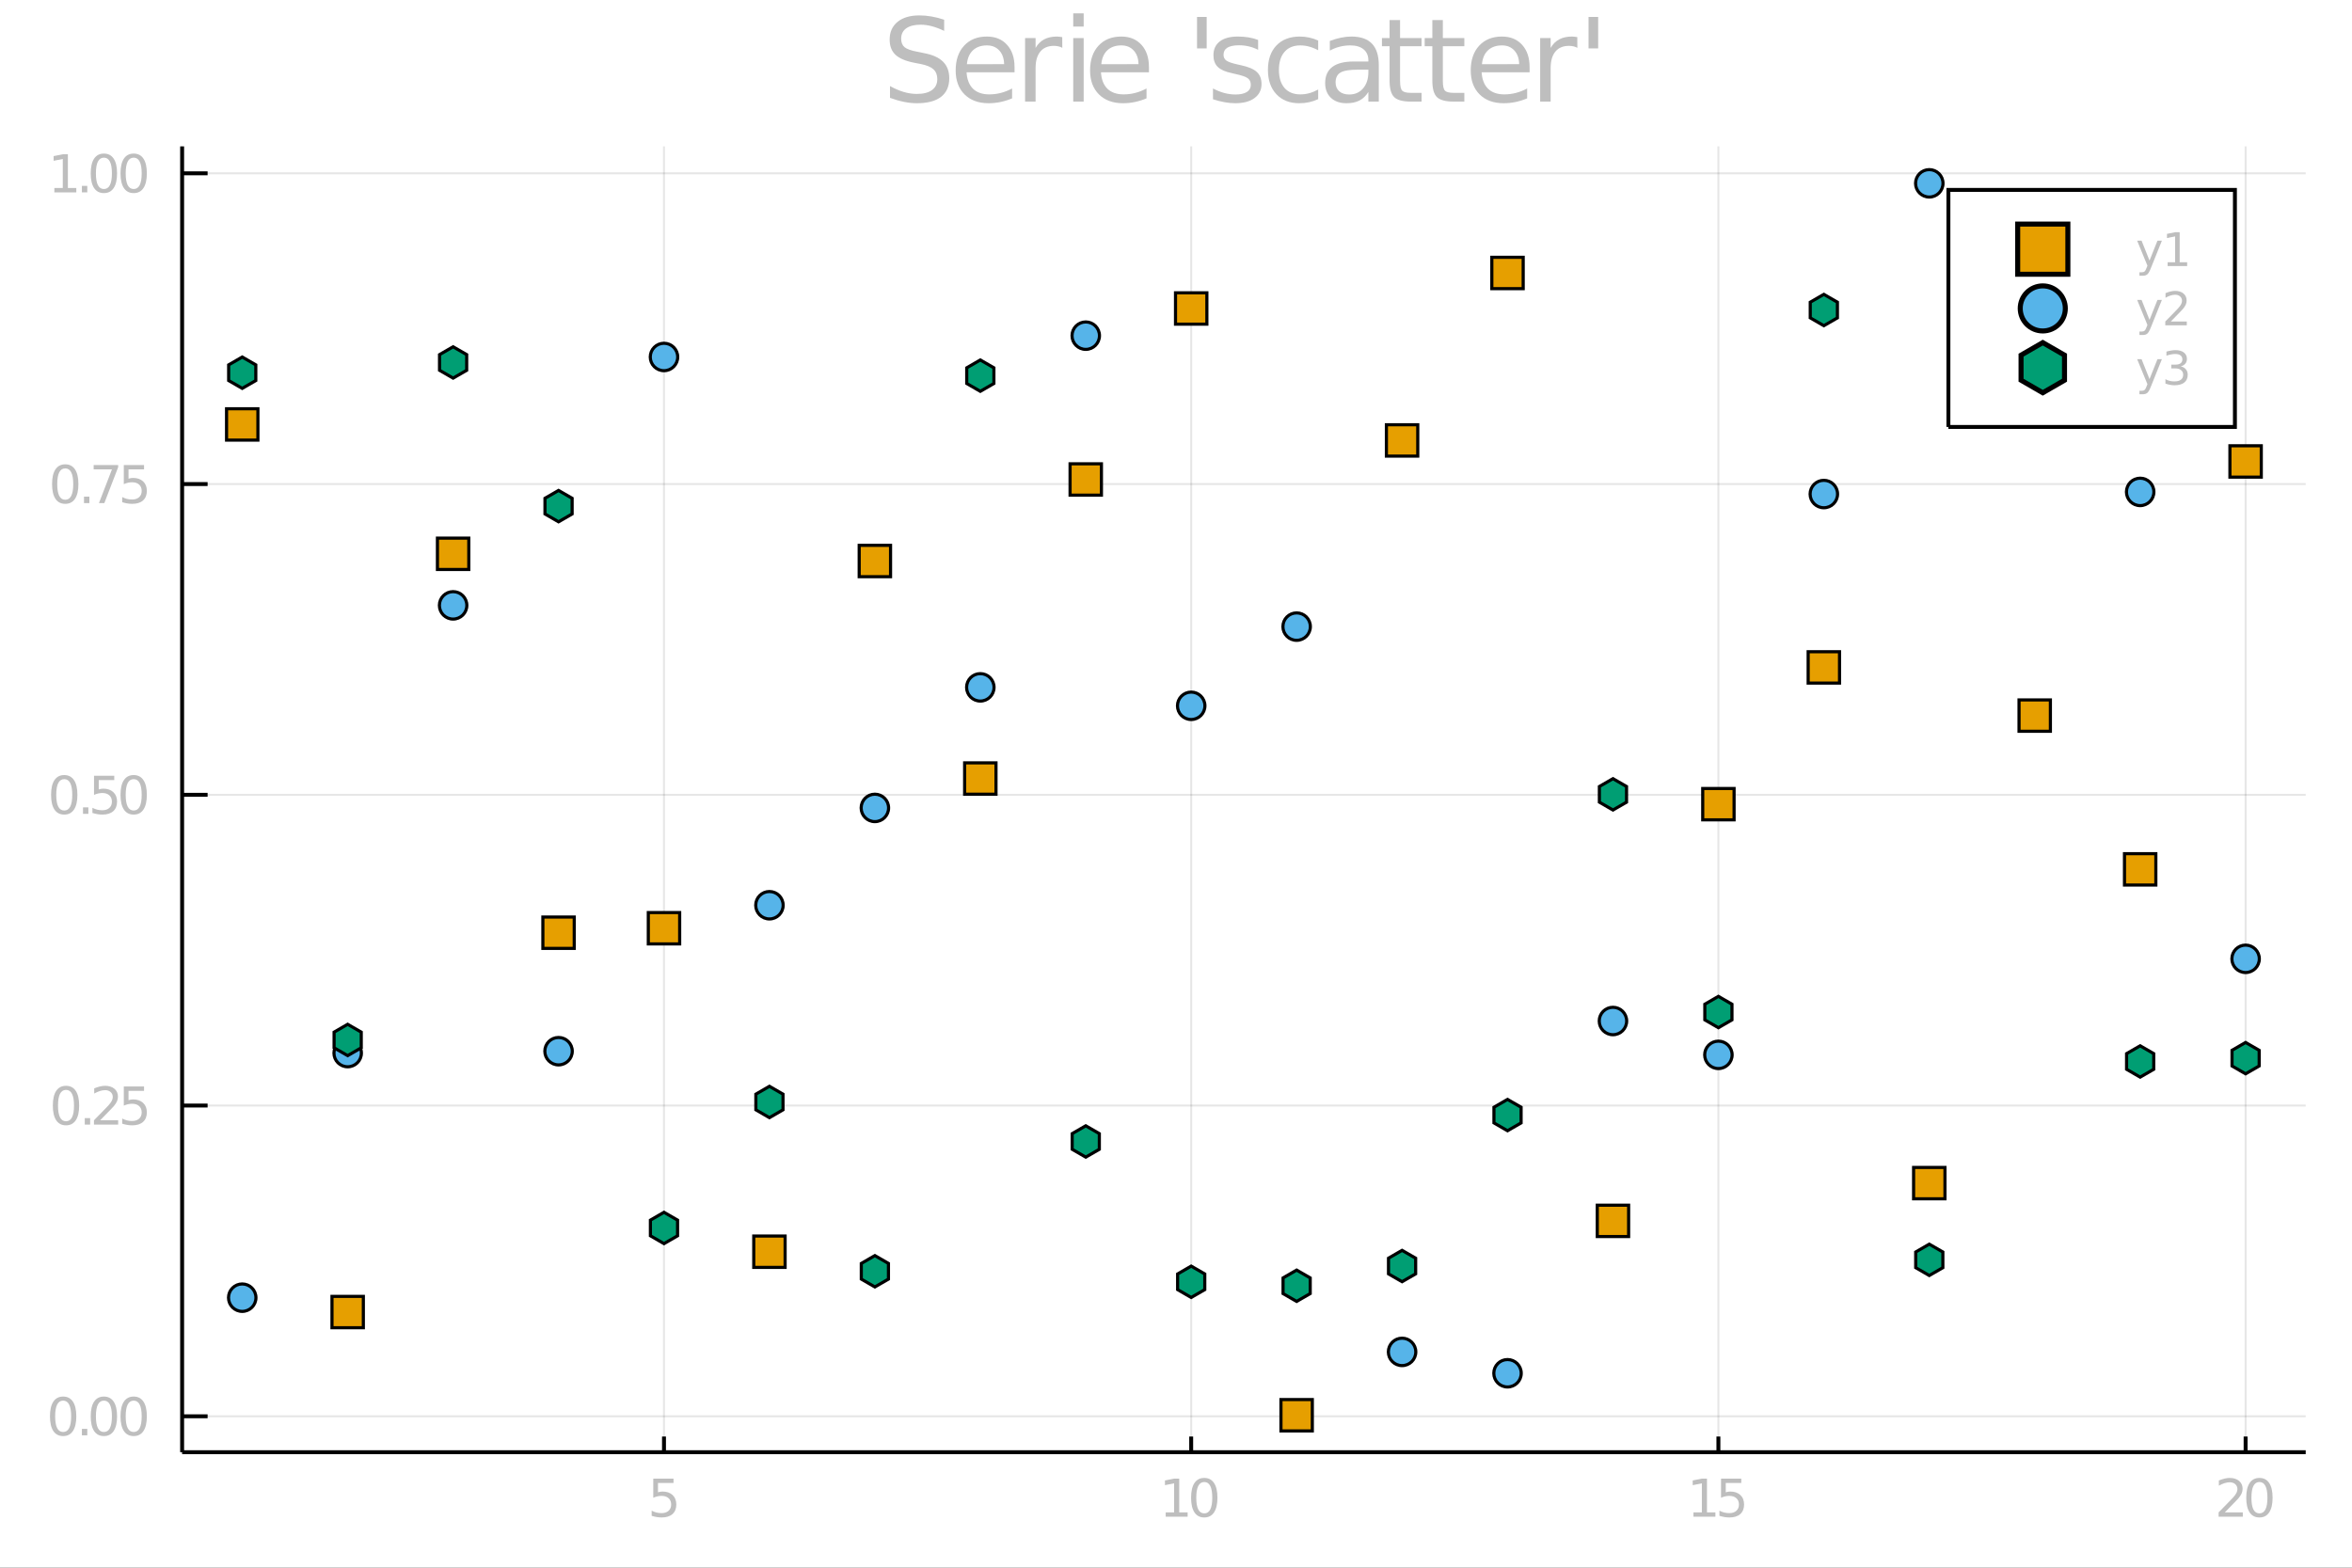 <?xml version="1.0" encoding="utf-8"?>
<svg xmlns="http://www.w3.org/2000/svg" xmlns:xlink="http://www.w3.org/1999/xlink" width="600" height="400" viewBox="0 0 2400 1600">
<rect x="0" y="0" width="2400" height="1600" fill="#333333" stroke="none"/>
<defs>
  <clipPath id="clip760">
    <rect x="0" y="0" width="2400" height="1600"/>
  </clipPath>
</defs>
<path clip-path="url(#clip760)" d="
M0 1600 L2400 1600 L2400 0 L0 0  Z
  " fill="#ffffff" fill-rule="evenodd" fill-opacity="1"/>
<defs>
  <clipPath id="clip761">
    <rect x="480" y="0" width="1681" height="1600"/>
  </clipPath>
</defs>
<path clip-path="url(#clip760)" d="
M185.846 1482.13 L2352.76 1482.13 L2352.76 149.392 L185.846 149.392  Z
  " fill="#ffffff" fill-rule="evenodd" fill-opacity="1"/>
<defs>
  <clipPath id="clip762">
    <rect x="185" y="149" width="2168" height="1334"/>
  </clipPath>
</defs>
<polyline clip-path="url(#clip762)" style="stroke:#000000; stroke-width:2; stroke-opacity:0.1; fill:none" points="
  677.543,1482.13 677.543,149.392 
  "/>
<polyline clip-path="url(#clip762)" style="stroke:#000000; stroke-width:2; stroke-opacity:0.1; fill:none" points="
  1215.5,1482.13 1215.5,149.392 
  "/>
<polyline clip-path="url(#clip762)" style="stroke:#000000; stroke-width:2; stroke-opacity:0.1; fill:none" points="
  1753.47,1482.13 1753.47,149.392 
  "/>
<polyline clip-path="url(#clip762)" style="stroke:#000000; stroke-width:2; stroke-opacity:0.1; fill:none" points="
  2291.43,1482.13 2291.43,149.392 
  "/>
<polyline clip-path="url(#clip760)" style="stroke:#000000; stroke-width:4; stroke-opacity:1; fill:none" points="
  185.846,1482.13 2352.76,1482.13 
  "/>
<polyline clip-path="url(#clip760)" style="stroke:#000000; stroke-width:4; stroke-opacity:1; fill:none" points="
  677.543,1482.13 677.543,1466.14 
  "/>
<polyline clip-path="url(#clip760)" style="stroke:#000000; stroke-width:4; stroke-opacity:1; fill:none" points="
  1215.5,1482.13 1215.5,1466.14 
  "/>
<polyline clip-path="url(#clip760)" style="stroke:#000000; stroke-width:4; stroke-opacity:1; fill:none" points="
  1753.47,1482.13 1753.47,1466.14 
  "/>
<polyline clip-path="url(#clip760)" style="stroke:#000000; stroke-width:4; stroke-opacity:1; fill:none" points="
  2291.43,1482.13 2291.43,1466.14 
  "/>
<path clip-path="url(#clip760)" d="M 0 0 M666.605 1509.1 L687.256 1509.1 L687.256 1513.53 L671.423 1513.53 L671.423 1523.06 Q672.569 1522.67 673.715 1522.49 Q674.861 1522.28 676.006 1522.28 Q682.517 1522.28 686.319 1525.85 Q690.121 1529.42 690.121 1535.51 Q690.121 1541.79 686.215 1545.28 Q682.308 1548.74 675.199 1548.74 Q672.751 1548.74 670.199 1548.32 Q667.673 1547.91 664.965 1547.07 L664.965 1541.79 Q667.309 1543.06 669.809 1543.69 Q672.309 1544.31 675.095 1544.31 Q679.6 1544.31 682.23 1541.94 Q684.861 1539.57 684.861 1535.51 Q684.861 1531.45 682.23 1529.08 Q679.6 1526.71 675.095 1526.71 Q672.986 1526.71 670.876 1527.18 Q668.793 1527.65 666.605 1528.64 L666.605 1509.1 Z" fill="#bebebe" fill-rule="evenodd" fill-opacity="1" /><path clip-path="url(#clip760)" d="M 0 0 M1189.49 1543.56 L1198.08 1543.56 L1198.08 1513.9 L1188.73 1515.77 L1188.73 1510.98 L1198.03 1509.1 L1203.29 1509.1 L1203.29 1543.56 L1211.88 1543.56 L1211.88 1547.98 L1189.49 1547.98 L1189.49 1543.56 Z" fill="#bebebe" fill-rule="evenodd" fill-opacity="1" /><path clip-path="url(#clip760)" d="M 0 0 M1228.84 1512.57 Q1224.78 1512.57 1222.72 1516.58 Q1220.69 1520.56 1220.69 1528.58 Q1220.69 1536.58 1222.72 1540.59 Q1224.78 1544.57 1228.84 1544.57 Q1232.93 1544.57 1234.96 1540.59 Q1237.01 1536.58 1237.01 1528.58 Q1237.01 1520.56 1234.96 1516.58 Q1232.93 1512.57 1228.84 1512.57 M1228.84 1508.4 Q1235.37 1508.4 1238.81 1513.58 Q1242.28 1518.74 1242.28 1528.58 Q1242.28 1538.4 1238.81 1543.58 Q1235.37 1548.74 1228.84 1548.74 Q1222.3 1548.74 1218.84 1543.58 Q1215.4 1538.4 1215.4 1528.58 Q1215.4 1518.74 1218.84 1513.58 Q1222.3 1508.4 1228.84 1508.4 Z" fill="#bebebe" fill-rule="evenodd" fill-opacity="1" /><path clip-path="url(#clip760)" d="M 0 0 M1728.01 1543.56 L1736.6 1543.56 L1736.6 1513.9 L1727.26 1515.77 L1727.26 1510.98 L1736.55 1509.1 L1741.81 1509.1 L1741.81 1543.56 L1750.41 1543.56 L1750.41 1547.98 L1728.01 1547.98 L1728.01 1543.56 Z" fill="#bebebe" fill-rule="evenodd" fill-opacity="1" /><path clip-path="url(#clip760)" d="M 0 0 M1756.16 1509.1 L1776.81 1509.1 L1776.81 1513.53 L1760.98 1513.53 L1760.98 1523.06 Q1762.13 1522.67 1763.27 1522.49 Q1764.42 1522.28 1765.56 1522.28 Q1772.07 1522.28 1775.88 1525.85 Q1779.68 1529.42 1779.68 1535.51 Q1779.68 1541.79 1775.77 1545.28 Q1771.86 1548.74 1764.76 1548.74 Q1762.31 1548.74 1759.76 1548.32 Q1757.23 1547.91 1754.52 1547.07 L1754.52 1541.79 Q1756.86 1543.06 1759.36 1543.69 Q1761.86 1544.31 1764.65 1544.31 Q1769.16 1544.31 1771.79 1541.94 Q1774.42 1539.57 1774.42 1535.51 Q1774.42 1531.45 1771.79 1529.08 Q1769.16 1526.71 1764.65 1526.71 Q1762.54 1526.71 1760.43 1527.18 Q1758.35 1527.65 1756.16 1528.64 L1756.16 1509.1 Z" fill="#bebebe" fill-rule="evenodd" fill-opacity="1" /><path clip-path="url(#clip760)" d="M 0 0 M2270.22 1543.56 L2288.58 1543.56 L2288.58 1547.98 L2263.89 1547.98 L2263.89 1543.56 Q2266.88 1540.46 2272.04 1535.25 Q2277.22 1530.02 2278.55 1528.5 Q2281.08 1525.67 2282.07 1523.71 Q2283.08 1521.73 2283.08 1519.83 Q2283.08 1516.73 2280.89 1514.78 Q2278.73 1512.83 2275.24 1512.83 Q2272.77 1512.83 2270.01 1513.69 Q2267.27 1514.55 2264.15 1516.29 L2264.15 1510.98 Q2267.33 1509.7 2270.09 1509.05 Q2272.85 1508.4 2275.14 1508.4 Q2281.18 1508.4 2284.77 1511.42 Q2288.37 1514.44 2288.37 1519.49 Q2288.37 1521.89 2287.46 1524.05 Q2286.57 1526.19 2284.2 1529.1 Q2283.55 1529.86 2280.06 1533.48 Q2276.57 1537.07 2270.22 1543.56 Z" fill="#bebebe" fill-rule="evenodd" fill-opacity="1" /><path clip-path="url(#clip760)" d="M 0 0 M2305.53 1512.57 Q2301.47 1512.57 2299.41 1516.58 Q2297.38 1520.56 2297.38 1528.58 Q2297.38 1536.58 2299.41 1540.59 Q2301.47 1544.57 2305.53 1544.57 Q2309.62 1544.57 2311.65 1540.59 Q2313.71 1536.58 2313.71 1528.58 Q2313.71 1520.56 2311.65 1516.58 Q2309.62 1512.57 2305.53 1512.57 M2305.53 1508.4 Q2312.07 1508.4 2315.5 1513.58 Q2318.97 1518.74 2318.97 1528.58 Q2318.97 1538.4 2315.5 1543.58 Q2312.07 1548.74 2305.53 1548.74 Q2298.99 1548.74 2295.53 1543.58 Q2292.09 1538.4 2292.09 1528.58 Q2292.09 1518.74 2295.53 1513.58 Q2298.99 1508.4 2305.53 1508.4 Z" fill="#bebebe" fill-rule="evenodd" fill-opacity="1" /><polyline clip-path="url(#clip762)" style="stroke:#000000; stroke-width:2; stroke-opacity:0.1; fill:none" points="
  185.846,1445.48 2352.76,1445.48 
  "/>
<polyline clip-path="url(#clip762)" style="stroke:#000000; stroke-width:2; stroke-opacity:0.1; fill:none" points="
  185.846,1128.33 2352.76,1128.33 
  "/>
<polyline clip-path="url(#clip762)" style="stroke:#000000; stroke-width:2; stroke-opacity:0.1; fill:none" points="
  185.846,811.184 2352.76,811.184 
  "/>
<polyline clip-path="url(#clip762)" style="stroke:#000000; stroke-width:2; stroke-opacity:0.1; fill:none" points="
  185.846,494.035 2352.76,494.035 
  "/>
<polyline clip-path="url(#clip762)" style="stroke:#000000; stroke-width:2; stroke-opacity:0.1; fill:none" points="
  185.846,176.887 2352.76,176.887 
  "/>
<polyline clip-path="url(#clip760)" style="stroke:#000000; stroke-width:4; stroke-opacity:1; fill:none" points="
  185.846,1482.13 185.846,149.392 
  "/>
<polyline clip-path="url(#clip760)" style="stroke:#000000; stroke-width:4; stroke-opacity:1; fill:none" points="
  185.846,1445.48 211.849,1445.48 
  "/>
<polyline clip-path="url(#clip760)" style="stroke:#000000; stroke-width:4; stroke-opacity:1; fill:none" points="
  185.846,1128.33 211.849,1128.33 
  "/>
<polyline clip-path="url(#clip760)" style="stroke:#000000; stroke-width:4; stroke-opacity:1; fill:none" points="
  185.846,811.184 211.849,811.184 
  "/>
<polyline clip-path="url(#clip760)" style="stroke:#000000; stroke-width:4; stroke-opacity:1; fill:none" points="
  185.846,494.035 211.849,494.035 
  "/>
<polyline clip-path="url(#clip760)" style="stroke:#000000; stroke-width:4; stroke-opacity:1; fill:none" points="
  185.846,176.887 211.849,176.887 
  "/>
<path clip-path="url(#clip760)" d="M 0 0 M64.43 1429.5 Q60.367 1429.5 58.31 1433.52 Q56.279 1437.5 56.279 1445.52 Q56.279 1453.52 58.31 1457.53 Q60.367 1461.51 64.43 1461.51 Q68.518 1461.51 70.549 1457.53 Q72.607 1453.52 72.607 1445.52 Q72.607 1437.5 70.549 1433.52 Q68.518 1429.5 64.43 1429.5 M64.43 1425.34 Q70.966 1425.34 74.403 1430.52 Q77.867 1435.68 77.867 1445.52 Q77.867 1455.34 74.403 1460.52 Q70.966 1465.68 64.43 1465.68 Q57.893 1465.68 54.43 1460.52 Q50.992 1455.34 50.992 1445.52 Q50.992 1435.68 54.43 1430.52 Q57.893 1425.34 64.43 1425.34 Z" fill="#bebebe" fill-rule="evenodd" fill-opacity="1" /><path clip-path="url(#clip760)" d="M 0 0 M83.57 1458.31 L89.065 1458.31 L89.065 1464.92 L83.57 1464.92 L83.57 1458.31 Z" fill="#bebebe" fill-rule="evenodd" fill-opacity="1" /><path clip-path="url(#clip760)" d="M 0 0 M106.018 1429.5 Q101.955 1429.5 99.898 1433.52 Q97.867 1437.5 97.867 1445.52 Q97.867 1453.52 99.898 1457.53 Q101.955 1461.51 106.018 1461.51 Q110.106 1461.51 112.138 1457.53 Q114.195 1453.52 114.195 1445.52 Q114.195 1437.5 112.138 1433.52 Q110.106 1429.5 106.018 1429.5 M106.018 1425.34 Q112.554 1425.34 115.992 1430.52 Q119.455 1435.68 119.455 1445.52 Q119.455 1455.34 115.992 1460.52 Q112.554 1465.68 106.018 1465.68 Q99.481 1465.68 96.018 1460.52 Q92.58 1455.34 92.58 1445.52 Q92.58 1435.68 96.018 1430.52 Q99.481 1425.34 106.018 1425.34 Z" fill="#bebebe" fill-rule="evenodd" fill-opacity="1" /><path clip-path="url(#clip760)" d="M 0 0 M136.408 1429.5 Q132.346 1429.5 130.289 1433.52 Q128.257 1437.5 128.257 1445.52 Q128.257 1453.52 130.289 1457.53 Q132.346 1461.51 136.408 1461.51 Q140.497 1461.51 142.528 1457.53 Q144.585 1453.52 144.585 1445.52 Q144.585 1437.5 142.528 1433.52 Q140.497 1429.5 136.408 1429.5 M136.408 1425.34 Q142.945 1425.34 146.382 1430.52 Q149.846 1435.68 149.846 1445.52 Q149.846 1455.34 146.382 1460.52 Q142.945 1465.68 136.408 1465.68 Q129.872 1465.68 126.408 1460.52 Q122.971 1455.34 122.971 1445.52 Q122.971 1435.68 126.408 1430.52 Q129.872 1425.34 136.408 1425.34 Z" fill="#bebebe" fill-rule="evenodd" fill-opacity="1" /><path clip-path="url(#clip760)" d="M 0 0 M67.346 1112.36 Q63.284 1112.36 61.226 1116.37 Q59.195 1120.35 59.195 1128.37 Q59.195 1136.37 61.226 1140.38 Q63.284 1144.36 67.346 1144.36 Q71.435 1144.36 73.466 1140.38 Q75.523 1136.37 75.523 1128.37 Q75.523 1120.35 73.466 1116.37 Q71.435 1112.36 67.346 1112.36 M67.346 1108.19 Q73.883 1108.19 77.32 1113.37 Q80.784 1118.53 80.784 1128.37 Q80.784 1138.19 77.32 1143.37 Q73.883 1148.53 67.346 1148.53 Q60.81 1148.53 57.346 1143.37 Q53.909 1138.19 53.909 1128.37 Q53.909 1118.53 57.346 1113.37 Q60.81 1108.19 67.346 1108.19 Z" fill="#bebebe" fill-rule="evenodd" fill-opacity="1" /><path clip-path="url(#clip760)" d="M 0 0 M86.487 1141.16 L91.981 1141.16 L91.981 1147.77 L86.487 1147.77 L86.487 1141.16 Z" fill="#bebebe" fill-rule="evenodd" fill-opacity="1" /><path clip-path="url(#clip760)" d="M 0 0 M102.216 1143.35 L120.575 1143.35 L120.575 1147.77 L95.888 1147.77 L95.888 1143.35 Q98.882 1140.25 104.039 1135.04 Q109.221 1129.8 110.549 1128.29 Q113.075 1125.46 114.065 1123.5 Q115.08 1121.52 115.08 1119.62 Q115.08 1116.52 112.893 1114.57 Q110.731 1112.62 107.242 1112.62 Q104.768 1112.62 102.007 1113.48 Q99.273 1114.34 96.148 1116.08 L96.148 1110.77 Q99.325 1109.49 102.086 1108.84 Q104.846 1108.19 107.138 1108.19 Q113.179 1108.19 116.773 1111.21 Q120.367 1114.23 120.367 1119.28 Q120.367 1121.68 119.455 1123.84 Q118.57 1125.98 116.2 1128.89 Q115.549 1129.65 112.06 1133.27 Q108.57 1136.86 102.216 1143.35 Z" fill="#bebebe" fill-rule="evenodd" fill-opacity="1" /><path clip-path="url(#clip760)" d="M 0 0 M126.33 1108.89 L146.981 1108.89 L146.981 1113.32 L131.148 1113.32 L131.148 1122.85 Q132.294 1122.46 133.44 1122.28 Q134.585 1122.07 135.731 1122.07 Q142.242 1122.07 146.044 1125.64 Q149.846 1129.21 149.846 1135.3 Q149.846 1141.57 145.94 1145.06 Q142.033 1148.53 134.924 1148.53 Q132.476 1148.53 129.924 1148.11 Q127.398 1147.69 124.69 1146.86 L124.69 1141.57 Q127.033 1142.85 129.533 1143.48 Q132.033 1144.1 134.82 1144.1 Q139.325 1144.1 141.955 1141.73 Q144.585 1139.36 144.585 1135.3 Q144.585 1131.24 141.955 1128.87 Q139.325 1126.5 134.82 1126.5 Q132.71 1126.5 130.601 1126.97 Q128.518 1127.43 126.33 1128.42 L126.33 1108.89 Z" fill="#bebebe" fill-rule="evenodd" fill-opacity="1" /><path clip-path="url(#clip760)" d="M 0 0 M65.549 795.207 Q61.487 795.207 59.43 799.218 Q57.398 803.202 57.398 811.223 Q57.398 819.218 59.43 823.228 Q61.487 827.213 65.549 827.213 Q69.638 827.213 71.669 823.228 Q73.726 819.218 73.726 811.223 Q73.726 803.202 71.669 799.218 Q69.638 795.207 65.549 795.207 M65.549 791.041 Q72.086 791.041 75.523 796.223 Q78.987 801.379 78.987 811.223 Q78.987 821.041 75.523 826.223 Q72.086 831.379 65.549 831.379 Q59.013 831.379 55.549 826.223 Q52.112 821.041 52.112 811.223 Q52.112 801.379 55.549 796.223 Q59.013 791.041 65.549 791.041 Z" fill="#bebebe" fill-rule="evenodd" fill-opacity="1" /><path clip-path="url(#clip760)" d="M 0 0 M84.69 824.009 L90.185 824.009 L90.185 830.624 L84.69 830.624 L84.69 824.009 Z" fill="#bebebe" fill-rule="evenodd" fill-opacity="1" /><path clip-path="url(#clip760)" d="M 0 0 M95.94 791.744 L116.591 791.744 L116.591 796.171 L100.757 796.171 L100.757 805.702 Q101.903 805.312 103.049 805.129 Q104.195 804.921 105.341 804.921 Q111.851 804.921 115.653 808.489 Q119.455 812.056 119.455 818.15 Q119.455 824.426 115.549 827.916 Q111.643 831.379 104.534 831.379 Q102.086 831.379 99.534 830.963 Q97.007 830.546 94.299 829.713 L94.299 824.426 Q96.643 825.702 99.143 826.327 Q101.643 826.952 104.429 826.952 Q108.935 826.952 111.565 824.582 Q114.195 822.213 114.195 818.15 Q114.195 814.088 111.565 811.718 Q108.935 809.348 104.429 809.348 Q102.32 809.348 100.211 809.817 Q98.127 810.286 95.94 811.275 L95.94 791.744 Z" fill="#bebebe" fill-rule="evenodd" fill-opacity="1" /><path clip-path="url(#clip760)" d="M 0 0 M136.408 795.207 Q132.346 795.207 130.289 799.218 Q128.257 803.202 128.257 811.223 Q128.257 819.218 130.289 823.228 Q132.346 827.213 136.408 827.213 Q140.497 827.213 142.528 823.228 Q144.585 819.218 144.585 811.223 Q144.585 803.202 142.528 799.218 Q140.497 795.207 136.408 795.207 M136.408 791.041 Q142.945 791.041 146.382 796.223 Q149.846 801.379 149.846 811.223 Q149.846 821.041 146.382 826.223 Q142.945 831.379 136.408 831.379 Q129.872 831.379 126.408 826.223 Q122.971 821.041 122.971 811.223 Q122.971 801.379 126.408 796.223 Q129.872 791.041 136.408 791.041 Z" fill="#bebebe" fill-rule="evenodd" fill-opacity="1" /><path clip-path="url(#clip760)" d="M 0 0 M66.565 478.059 Q62.502 478.059 60.445 482.069 Q58.414 486.054 58.414 494.074 Q58.414 502.069 60.445 506.08 Q62.502 510.064 66.565 510.064 Q70.653 510.064 72.685 506.08 Q74.742 502.069 74.742 494.074 Q74.742 486.054 72.685 482.069 Q70.653 478.059 66.565 478.059 M66.565 473.892 Q73.101 473.892 76.539 479.074 Q80.002 484.231 80.002 494.074 Q80.002 503.892 76.539 509.074 Q73.101 514.231 66.565 514.231 Q60.029 514.231 56.565 509.074 Q53.127 503.892 53.127 494.074 Q53.127 484.231 56.565 479.074 Q60.029 473.892 66.565 473.892 Z" fill="#bebebe" fill-rule="evenodd" fill-opacity="1" /><path clip-path="url(#clip760)" d="M 0 0 M85.706 506.861 L91.2 506.861 L91.2 513.475 L85.706 513.475 L85.706 506.861 Z" fill="#bebebe" fill-rule="evenodd" fill-opacity="1" /><path clip-path="url(#clip760)" d="M 0 0 M95.575 474.595 L120.575 474.595 L120.575 476.835 L106.461 513.475 L100.966 513.475 L114.247 479.022 L95.575 479.022 L95.575 474.595 Z" fill="#bebebe" fill-rule="evenodd" fill-opacity="1" /><path clip-path="url(#clip760)" d="M 0 0 M126.33 474.595 L146.981 474.595 L146.981 479.022 L131.148 479.022 L131.148 488.554 Q132.294 488.163 133.44 487.981 Q134.585 487.772 135.731 487.772 Q142.242 487.772 146.044 491.34 Q149.846 494.908 149.846 501.001 Q149.846 507.277 145.94 510.767 Q142.033 514.231 134.924 514.231 Q132.476 514.231 129.924 513.814 Q127.398 513.397 124.69 512.564 L124.69 507.277 Q127.033 508.553 129.533 509.178 Q132.033 509.803 134.82 509.803 Q139.325 509.803 141.955 507.434 Q144.585 505.064 144.585 501.001 Q144.585 496.939 141.955 494.569 Q139.325 492.199 134.82 492.199 Q132.71 492.199 130.601 492.668 Q128.518 493.137 126.33 494.126 L126.33 474.595 Z" fill="#bebebe" fill-rule="evenodd" fill-opacity="1" /><path clip-path="url(#clip760)" d="M 0 0 M55.471 191.9 L64.065 191.9 L64.065 162.238 L54.716 164.113 L54.716 159.322 L64.013 157.447 L69.273 157.447 L69.273 191.9 L77.867 191.9 L77.867 196.327 L55.471 196.327 L55.471 191.9 Z" fill="#bebebe" fill-rule="evenodd" fill-opacity="1" /><path clip-path="url(#clip760)" d="M 0 0 M83.57 189.712 L89.065 189.712 L89.065 196.327 L83.57 196.327 L83.57 189.712 Z" fill="#bebebe" fill-rule="evenodd" fill-opacity="1" /><path clip-path="url(#clip760)" d="M 0 0 M106.018 160.91 Q101.955 160.91 99.898 164.921 Q97.867 168.905 97.867 176.926 Q97.867 184.92 99.898 188.931 Q101.955 192.915 106.018 192.915 Q110.106 192.915 112.138 188.931 Q114.195 184.92 114.195 176.926 Q114.195 168.905 112.138 164.921 Q110.106 160.91 106.018 160.91 M106.018 156.744 Q112.554 156.744 115.992 161.926 Q119.455 167.082 119.455 176.926 Q119.455 186.743 115.992 191.926 Q112.554 197.082 106.018 197.082 Q99.481 197.082 96.018 191.926 Q92.58 186.743 92.58 176.926 Q92.58 167.082 96.018 161.926 Q99.481 156.744 106.018 156.744 Z" fill="#bebebe" fill-rule="evenodd" fill-opacity="1" /><path clip-path="url(#clip760)" d="M 0 0 M136.408 160.91 Q132.346 160.91 130.289 164.921 Q128.257 168.905 128.257 176.926 Q128.257 184.92 130.289 188.931 Q132.346 192.915 136.408 192.915 Q140.497 192.915 142.528 188.931 Q144.585 184.92 144.585 176.926 Q144.585 168.905 142.528 164.921 Q140.497 160.91 136.408 160.91 M136.408 156.744 Q142.945 156.744 146.382 161.926 Q149.846 167.082 149.846 176.926 Q149.846 186.743 146.382 191.926 Q142.945 197.082 136.408 197.082 Q129.872 197.082 126.408 191.926 Q122.971 186.743 122.971 176.926 Q122.971 167.082 126.408 161.926 Q129.872 156.744 136.408 156.744 Z" fill="#bebebe" fill-rule="evenodd" fill-opacity="1" /><path clip-path="url(#clip760)" d="M 0 0 M963.429 20.116 L963.429 31.516 Q956.774 28.333 950.871 26.771 Q944.968 25.208 939.47 25.208 Q929.922 25.208 924.714 28.912 Q919.563 32.616 919.563 39.444 Q919.563 45.173 922.977 48.125 Q926.45 51.018 936.056 52.812 L943.116 54.259 Q956.195 56.747 962.387 63.055 Q968.637 69.305 968.637 79.838 Q968.637 92.395 960.188 98.877 Q951.797 105.358 935.535 105.358 Q929.401 105.358 922.457 103.969 Q915.57 102.58 908.163 99.861 L908.163 87.824 Q915.281 91.817 922.109 93.842 Q928.938 95.868 935.535 95.868 Q945.547 95.868 950.987 91.932 Q956.426 87.997 956.426 80.706 Q956.426 74.34 952.491 70.752 Q948.614 67.164 939.702 65.37 L932.584 63.981 Q919.505 61.377 913.66 55.822 Q907.816 50.266 907.816 40.37 Q907.816 28.912 915.859 22.315 Q923.961 15.717 938.139 15.717 Q944.216 15.717 950.524 16.817 Q956.831 17.917 963.429 20.116 Z" fill="#bebebe" fill-rule="evenodd" fill-opacity="1" /><path clip-path="url(#clip760)" d="M 0 0 M1035.25 68.611 L1035.25 73.819 L986.287 73.819 Q986.982 84.814 992.884 90.601 Q998.845 96.331 1009.44 96.331 Q1015.57 96.331 1021.3 94.826 Q1027.09 93.321 1032.76 90.312 L1032.76 100.381 Q1027.03 102.812 1021.01 104.085 Q1014.99 105.358 1008.8 105.358 Q993.29 105.358 984.204 96.331 Q975.176 87.303 975.176 71.909 Q975.176 55.995 983.741 46.678 Q992.364 37.303 1006.95 37.303 Q1020.03 37.303 1027.61 45.752 Q1035.25 54.143 1035.25 68.611 M1024.6 65.486 Q1024.48 56.747 1019.68 51.539 Q1014.93 46.331 1007.06 46.331 Q998.151 46.331 992.769 51.365 Q987.445 56.4 986.635 65.544 L1024.6 65.486 Z" fill="#bebebe" fill-rule="evenodd" fill-opacity="1" /><path clip-path="url(#clip760)" d="M 0 0 M1083.97 48.819 Q1082.18 47.778 1080.04 47.315 Q1077.95 46.794 1075.41 46.794 Q1066.38 46.794 1061.52 52.697 Q1056.72 58.541 1056.72 69.537 L1056.72 103.68 L1046.01 103.68 L1046.01 38.865 L1056.72 38.865 L1056.72 48.935 Q1060.07 43.032 1065.45 40.197 Q1070.84 37.303 1078.53 37.303 Q1079.63 37.303 1080.96 37.477 Q1082.29 37.592 1083.91 37.882 L1083.97 48.819 Z" fill="#bebebe" fill-rule="evenodd" fill-opacity="1" /><path clip-path="url(#clip760)" d="M 0 0 M1095.14 38.865 L1105.79 38.865 L1105.79 103.68 L1095.14 103.68 L1095.14 38.865 M1095.14 13.634 L1105.79 13.634 L1105.79 27.118 L1095.14 27.118 L1095.14 13.634 Z" fill="#bebebe" fill-rule="evenodd" fill-opacity="1" /><path clip-path="url(#clip760)" d="M 0 0 M1172.4 68.611 L1172.4 73.819 L1123.44 73.819 Q1124.13 84.814 1130.04 90.601 Q1136 96.331 1146.59 96.331 Q1152.72 96.331 1158.45 94.826 Q1164.24 93.321 1169.91 90.312 L1169.91 100.381 Q1164.18 102.812 1158.16 104.085 Q1152.14 105.358 1145.95 105.358 Q1130.44 105.358 1121.36 96.331 Q1112.33 87.303 1112.33 71.909 Q1112.33 55.995 1120.89 46.678 Q1129.52 37.303 1144.1 37.303 Q1157.18 37.303 1164.76 45.752 Q1172.4 54.143 1172.4 68.611 M1161.75 65.486 Q1161.63 56.747 1156.83 51.539 Q1152.09 46.331 1144.21 46.331 Q1135.3 46.331 1129.92 51.365 Q1124.6 56.4 1123.79 65.544 L1161.75 65.486 Z" fill="#bebebe" fill-rule="evenodd" fill-opacity="1" /><path clip-path="url(#clip760)" d="M 0 0 M1231.31 17.28 L1231.31 49.398 L1221.47 49.398 L1221.47 17.28 L1231.31 17.28 Z" fill="#bebebe" fill-rule="evenodd" fill-opacity="1" /><path clip-path="url(#clip760)" d="M 0 0 M1283.8 40.775 L1283.8 50.845 Q1279.28 48.53 1274.42 47.372 Q1269.56 46.215 1264.35 46.215 Q1256.42 46.215 1252.43 48.646 Q1248.5 51.076 1248.5 55.937 Q1248.5 59.641 1251.33 61.782 Q1254.17 63.865 1262.73 65.775 L1266.38 66.585 Q1277.72 69.016 1282.47 73.472 Q1287.27 77.87 1287.27 85.798 Q1287.27 94.826 1280.09 100.092 Q1272.98 105.358 1260.48 105.358 Q1255.27 105.358 1249.6 104.317 Q1243.98 103.333 1237.73 101.307 L1237.73 90.312 Q1243.64 93.379 1249.36 94.942 Q1255.09 96.446 1260.71 96.446 Q1268.23 96.446 1272.28 93.9 Q1276.33 91.296 1276.33 86.608 Q1276.33 82.268 1273.38 79.953 Q1270.49 77.638 1260.59 75.497 L1256.89 74.629 Q1246.99 72.546 1242.59 68.263 Q1238.2 63.923 1238.2 56.4 Q1238.2 47.257 1244.68 42.28 Q1251.16 37.303 1263.08 37.303 Q1268.98 37.303 1274.19 38.171 Q1279.4 39.039 1283.8 40.775 Z" fill="#bebebe" fill-rule="evenodd" fill-opacity="1" /><path clip-path="url(#clip760)" d="M 0 0 M1345.08 41.354 L1345.08 51.308 Q1340.57 48.819 1336 47.604 Q1331.48 46.331 1326.85 46.331 Q1316.49 46.331 1310.76 52.928 Q1305.04 59.467 1305.04 71.331 Q1305.04 83.194 1310.76 89.791 Q1316.49 96.331 1326.85 96.331 Q1331.48 96.331 1336 95.115 Q1340.57 93.842 1345.08 91.354 L1345.08 101.192 Q1340.63 103.275 1335.82 104.317 Q1331.08 105.358 1325.7 105.358 Q1311.05 105.358 1302.43 96.157 Q1293.81 86.956 1293.81 71.331 Q1293.81 55.474 1302.49 46.389 Q1311.23 37.303 1326.39 37.303 Q1331.31 37.303 1336 38.345 Q1340.68 39.328 1345.08 41.354 Z" fill="#bebebe" fill-rule="evenodd" fill-opacity="1" /><path clip-path="url(#clip760)" d="M 0 0 M1385.71 71.099 Q1372.8 71.099 1367.82 74.05 Q1362.85 77.002 1362.85 84.12 Q1362.85 89.791 1366.55 93.148 Q1370.31 96.446 1376.74 96.446 Q1385.59 96.446 1390.91 90.196 Q1396.3 83.888 1396.3 73.472 L1396.3 71.099 L1385.71 71.099 M1406.94 66.701 L1406.94 103.68 L1396.3 103.68 L1396.3 93.842 Q1392.65 99.745 1387.21 102.58 Q1381.77 105.358 1373.9 105.358 Q1363.95 105.358 1358.04 99.803 Q1352.2 94.189 1352.2 84.814 Q1352.2 73.877 1359.49 68.321 Q1366.84 62.766 1381.37 62.766 L1396.3 62.766 L1396.3 61.724 Q1396.3 54.375 1391.44 50.382 Q1386.63 46.331 1377.89 46.331 Q1372.34 46.331 1367.07 47.662 Q1361.81 48.993 1356.95 51.655 L1356.95 41.817 Q1362.79 39.56 1368.29 38.46 Q1373.79 37.303 1378.99 37.303 Q1393.06 37.303 1400 44.595 Q1406.94 51.886 1406.94 66.701 Z" fill="#bebebe" fill-rule="evenodd" fill-opacity="1" /><path clip-path="url(#clip760)" d="M 0 0 M1428.65 20.463 L1428.65 38.865 L1450.58 38.865 L1450.58 47.141 L1428.65 47.141 L1428.65 82.326 Q1428.65 90.254 1430.79 92.511 Q1432.99 94.768 1439.64 94.768 L1450.58 94.768 L1450.58 103.68 L1439.64 103.68 Q1427.32 103.68 1422.63 99.108 Q1417.94 94.479 1417.94 82.326 L1417.94 47.141 L1410.13 47.141 L1410.13 38.865 L1417.94 38.865 L1417.94 20.463 L1428.65 20.463 Z" fill="#bebebe" fill-rule="evenodd" fill-opacity="1" /><path clip-path="url(#clip760)" d="M 0 0 M1472.28 20.463 L1472.28 38.865 L1494.21 38.865 L1494.21 47.141 L1472.28 47.141 L1472.28 82.326 Q1472.28 90.254 1474.42 92.511 Q1476.62 94.768 1483.28 94.768 L1494.21 94.768 L1494.21 103.68 L1483.28 103.68 Q1470.95 103.68 1466.26 99.108 Q1461.57 94.479 1461.57 82.326 L1461.57 47.141 L1453.76 47.141 L1453.76 38.865 L1461.57 38.865 L1461.57 20.463 L1472.28 20.463 Z" fill="#bebebe" fill-rule="evenodd" fill-opacity="1" /><path clip-path="url(#clip760)" d="M 0 0 M1560.82 68.611 L1560.82 73.819 L1511.86 73.819 Q1512.56 84.814 1518.46 90.601 Q1524.42 96.331 1535.01 96.331 Q1541.15 96.331 1546.87 94.826 Q1552.66 93.321 1558.33 90.312 L1558.33 100.381 Q1552.6 102.812 1546.59 104.085 Q1540.57 105.358 1534.37 105.358 Q1518.87 105.358 1509.78 96.331 Q1500.75 87.303 1500.75 71.909 Q1500.75 55.995 1509.32 46.678 Q1517.94 37.303 1532.52 37.303 Q1545.6 37.303 1553.18 45.752 Q1560.82 54.143 1560.82 68.611 M1550.17 65.486 Q1550.06 56.747 1545.25 51.539 Q1540.51 46.331 1532.64 46.331 Q1523.73 46.331 1518.34 51.365 Q1513.02 56.4 1512.21 65.544 L1550.17 65.486 Z" fill="#bebebe" fill-rule="evenodd" fill-opacity="1" /><path clip-path="url(#clip760)" d="M 0 0 M1609.55 48.819 Q1607.75 47.778 1605.61 47.315 Q1603.53 46.794 1600.98 46.794 Q1591.96 46.794 1587.09 52.697 Q1582.29 58.541 1582.29 69.537 L1582.29 103.68 L1571.59 103.68 L1571.59 38.865 L1582.29 38.865 L1582.29 48.935 Q1585.65 43.032 1591.03 40.197 Q1596.41 37.303 1604.11 37.303 Q1605.21 37.303 1606.54 37.477 Q1607.87 37.592 1609.49 37.882 L1609.55 48.819 Z" fill="#bebebe" fill-rule="evenodd" fill-opacity="1" /><path clip-path="url(#clip760)" d="M 0 0 M1630.79 17.28 L1630.79 49.398 L1620.95 49.398 L1620.95 17.28 L1630.79 17.28 Z" fill="#bebebe" fill-rule="evenodd" fill-opacity="1" /><path clip-path="url(#clip762)" d="M231.173 417.18 L231.173 449.18 L263.173 449.18 L263.173 417.18 L231.173 417.18 Z" fill="#e69f00" fill-rule="evenodd" fill-opacity="1" stroke="#000000" stroke-opacity="1" stroke-width="3.2"/>
<path clip-path="url(#clip762)" d="M338.766 1323.1 L338.766 1355.1 L370.766 1355.1 L370.766 1323.1 L338.766 1323.1 Z" fill="#e69f00" fill-rule="evenodd" fill-opacity="1" stroke="#000000" stroke-opacity="1" stroke-width="3.2"/>
<path clip-path="url(#clip762)" d="M446.358 549.217 L446.358 581.217 L478.358 581.217 L478.358 549.217 L446.358 549.217 Z" fill="#e69f00" fill-rule="evenodd" fill-opacity="1" stroke="#000000" stroke-opacity="1" stroke-width="3.2"/>
<path clip-path="url(#clip762)" d="M553.95 935.938 L553.95 967.938 L585.95 967.938 L585.95 935.938 L553.95 935.938 Z" fill="#e69f00" fill-rule="evenodd" fill-opacity="1" stroke="#000000" stroke-opacity="1" stroke-width="3.2"/>
<path clip-path="url(#clip762)" d="M661.543 931.372 L661.543 963.372 L693.543 963.372 L693.543 931.372 L661.543 931.372 Z" fill="#e69f00" fill-rule="evenodd" fill-opacity="1" stroke="#000000" stroke-opacity="1" stroke-width="3.2"/>
<path clip-path="url(#clip762)" d="M769.135 1261.52 L769.135 1293.52 L801.135 1293.52 L801.135 1261.52 L769.135 1261.52 Z" fill="#e69f00" fill-rule="evenodd" fill-opacity="1" stroke="#000000" stroke-opacity="1" stroke-width="3.2"/>
<path clip-path="url(#clip762)" d="M876.728 556.584 L876.728 588.584 L908.728 588.584 L908.728 556.584 L876.728 556.584 Z" fill="#e69f00" fill-rule="evenodd" fill-opacity="1" stroke="#000000" stroke-opacity="1" stroke-width="3.2"/>
<path clip-path="url(#clip762)" d="M984.32 778.583 L984.32 810.583 L1016.32 810.583 L1016.32 778.583 L984.32 778.583 Z" fill="#e69f00" fill-rule="evenodd" fill-opacity="1" stroke="#000000" stroke-opacity="1" stroke-width="3.2"/>
<path clip-path="url(#clip762)" d="M1091.91 473.363 L1091.91 505.363 L1123.91 505.363 L1123.91 473.363 L1091.91 473.363 Z" fill="#e69f00" fill-rule="evenodd" fill-opacity="1" stroke="#000000" stroke-opacity="1" stroke-width="3.2"/>
<path clip-path="url(#clip762)" d="M1199.5 298.848 L1199.5 330.848 L1231.5 330.848 L1231.5 298.848 L1199.5 298.848 Z" fill="#e69f00" fill-rule="evenodd" fill-opacity="1" stroke="#000000" stroke-opacity="1" stroke-width="3.2"/>
<path clip-path="url(#clip762)" d="M1307.1 1428.41 L1307.1 1460.41 L1339.1 1460.41 L1339.1 1428.41 L1307.1 1428.41 Z" fill="#e69f00" fill-rule="evenodd" fill-opacity="1" stroke="#000000" stroke-opacity="1" stroke-width="3.2"/>
<path clip-path="url(#clip762)" d="M1414.69 433.507 L1414.69 465.507 L1446.69 465.507 L1446.69 433.507 L1414.69 433.507 Z" fill="#e69f00" fill-rule="evenodd" fill-opacity="1" stroke="#000000" stroke-opacity="1" stroke-width="3.2"/>
<path clip-path="url(#clip762)" d="M1522.28 262.602 L1522.28 294.602 L1554.28 294.602 L1554.28 262.602 L1522.28 262.602 Z" fill="#e69f00" fill-rule="evenodd" fill-opacity="1" stroke="#000000" stroke-opacity="1" stroke-width="3.2"/>
<path clip-path="url(#clip762)" d="M1629.87 1230.04 L1629.87 1262.04 L1661.87 1262.04 L1661.87 1230.04 L1629.87 1230.04 Z" fill="#e69f00" fill-rule="evenodd" fill-opacity="1" stroke="#000000" stroke-opacity="1" stroke-width="3.2"/>
<path clip-path="url(#clip762)" d="M1737.47 804.746 L1737.47 836.746 L1769.47 836.746 L1769.47 804.746 L1737.47 804.746 Z" fill="#e69f00" fill-rule="evenodd" fill-opacity="1" stroke="#000000" stroke-opacity="1" stroke-width="3.2"/>
<path clip-path="url(#clip762)" d="M1845.06 665.164 L1845.06 697.164 L1877.06 697.164 L1877.06 665.164 L1845.06 665.164 Z" fill="#e69f00" fill-rule="evenodd" fill-opacity="1" stroke="#000000" stroke-opacity="1" stroke-width="3.2"/>
<path clip-path="url(#clip762)" d="M1952.65 1191.51 L1952.65 1223.51 L1984.65 1223.51 L1984.65 1191.51 L1952.65 1191.51 Z" fill="#e69f00" fill-rule="evenodd" fill-opacity="1" stroke="#000000" stroke-opacity="1" stroke-width="3.2"/>
<path clip-path="url(#clip762)" d="M2060.24 714.347 L2060.24 746.347 L2092.24 746.347 L2092.24 714.347 L2060.24 714.347 Z" fill="#e69f00" fill-rule="evenodd" fill-opacity="1" stroke="#000000" stroke-opacity="1" stroke-width="3.2"/>
<path clip-path="url(#clip762)" d="M2167.84 871.272 L2167.84 903.272 L2199.84 903.272 L2199.84 871.272 L2167.84 871.272 Z" fill="#e69f00" fill-rule="evenodd" fill-opacity="1" stroke="#000000" stroke-opacity="1" stroke-width="3.2"/>
<path clip-path="url(#clip762)" d="M2275.43 454.966 L2275.43 486.966 L2307.43 486.966 L2307.43 454.966 L2275.43 454.966 Z" fill="#e69f00" fill-rule="evenodd" fill-opacity="1" stroke="#000000" stroke-opacity="1" stroke-width="3.2"/>
<circle clip-path="url(#clip762)" cx="247.173" cy="1324.42" r="14" fill="#56b4e9" fill-rule="evenodd" fill-opacity="1" stroke="#000000" stroke-opacity="1" stroke-width="3.2"/>
<circle clip-path="url(#clip762)" cx="354.766" cy="1074.78" r="14" fill="#56b4e9" fill-rule="evenodd" fill-opacity="1" stroke="#000000" stroke-opacity="1" stroke-width="3.2"/>
<circle clip-path="url(#clip762)" cx="462.358" cy="617.839" r="14" fill="#56b4e9" fill-rule="evenodd" fill-opacity="1" stroke="#000000" stroke-opacity="1" stroke-width="3.2"/>
<circle clip-path="url(#clip762)" cx="569.95" cy="1072.86" r="14" fill="#56b4e9" fill-rule="evenodd" fill-opacity="1" stroke="#000000" stroke-opacity="1" stroke-width="3.2"/>
<circle clip-path="url(#clip762)" cx="677.543" cy="364.333" r="14" fill="#56b4e9" fill-rule="evenodd" fill-opacity="1" stroke="#000000" stroke-opacity="1" stroke-width="3.2"/>
<circle clip-path="url(#clip762)" cx="785.135" cy="923.895" r="14" fill="#56b4e9" fill-rule="evenodd" fill-opacity="1" stroke="#000000" stroke-opacity="1" stroke-width="3.2"/>
<circle clip-path="url(#clip762)" cx="892.728" cy="824.563" r="14" fill="#56b4e9" fill-rule="evenodd" fill-opacity="1" stroke="#000000" stroke-opacity="1" stroke-width="3.2"/>
<circle clip-path="url(#clip762)" cx="1000.32" cy="701.515" r="14" fill="#56b4e9" fill-rule="evenodd" fill-opacity="1" stroke="#000000" stroke-opacity="1" stroke-width="3.2"/>
<circle clip-path="url(#clip762)" cx="1107.91" cy="342.582" r="14" fill="#56b4e9" fill-rule="evenodd" fill-opacity="1" stroke="#000000" stroke-opacity="1" stroke-width="3.2"/>
<circle clip-path="url(#clip762)" cx="1215.5" cy="720.347" r="14" fill="#56b4e9" fill-rule="evenodd" fill-opacity="1" stroke="#000000" stroke-opacity="1" stroke-width="3.2"/>
<circle clip-path="url(#clip762)" cx="1323.1" cy="639.525" r="14" fill="#56b4e9" fill-rule="evenodd" fill-opacity="1" stroke="#000000" stroke-opacity="1" stroke-width="3.2"/>
<circle clip-path="url(#clip762)" cx="1430.69" cy="1379.76" r="14" fill="#56b4e9" fill-rule="evenodd" fill-opacity="1" stroke="#000000" stroke-opacity="1" stroke-width="3.2"/>
<circle clip-path="url(#clip762)" cx="1538.28" cy="1401.57" r="14" fill="#56b4e9" fill-rule="evenodd" fill-opacity="1" stroke="#000000" stroke-opacity="1" stroke-width="3.2"/>
<circle clip-path="url(#clip762)" cx="1645.87" cy="1042.05" r="14" fill="#56b4e9" fill-rule="evenodd" fill-opacity="1" stroke="#000000" stroke-opacity="1" stroke-width="3.2"/>
<circle clip-path="url(#clip762)" cx="1753.47" cy="1076.59" r="14" fill="#56b4e9" fill-rule="evenodd" fill-opacity="1" stroke="#000000" stroke-opacity="1" stroke-width="3.2"/>
<circle clip-path="url(#clip762)" cx="1861.06" cy="504.224" r="14" fill="#56b4e9" fill-rule="evenodd" fill-opacity="1" stroke="#000000" stroke-opacity="1" stroke-width="3.2"/>
<circle clip-path="url(#clip762)" cx="1968.65" cy="187.111" r="14" fill="#56b4e9" fill-rule="evenodd" fill-opacity="1" stroke="#000000" stroke-opacity="1" stroke-width="3.2"/>
<circle clip-path="url(#clip762)" cx="2076.24" cy="238.004" r="14" fill="#56b4e9" fill-rule="evenodd" fill-opacity="1" stroke="#000000" stroke-opacity="1" stroke-width="3.2"/>
<circle clip-path="url(#clip762)" cx="2183.84" cy="502.036" r="14" fill="#56b4e9" fill-rule="evenodd" fill-opacity="1" stroke="#000000" stroke-opacity="1" stroke-width="3.2"/>
<circle clip-path="url(#clip762)" cx="2291.43" cy="978.577" r="14" fill="#56b4e9" fill-rule="evenodd" fill-opacity="1" stroke="#000000" stroke-opacity="1" stroke-width="3.2"/>
<path clip-path="url(#clip762)" d="M247.173 396.388 L233.317 388.388 L233.317 372.388 L247.173 364.388 L261.029 372.388 L261.029 388.388 Z" fill="#009e73" fill-rule="evenodd" fill-opacity="1" stroke="#000000" stroke-opacity="1" stroke-width="3.2"/>
<path clip-path="url(#clip762)" d="M354.766 1077.4 L340.91 1069.4 L340.91 1053.4 L354.766 1045.4 L368.622 1053.4 L368.622 1069.4 Z" fill="#009e73" fill-rule="evenodd" fill-opacity="1" stroke="#000000" stroke-opacity="1" stroke-width="3.2"/>
<path clip-path="url(#clip762)" d="M462.358 385.92 L448.502 377.92 L448.502 361.92 L462.358 353.92 L476.214 361.92 L476.214 377.92 Z" fill="#009e73" fill-rule="evenodd" fill-opacity="1" stroke="#000000" stroke-opacity="1" stroke-width="3.2"/>
<path clip-path="url(#clip762)" d="M569.95 532.552 L556.094 524.552 L556.094 508.552 L569.95 500.552 L583.806 508.552 L583.806 524.552 Z" fill="#009e73" fill-rule="evenodd" fill-opacity="1" stroke="#000000" stroke-opacity="1" stroke-width="3.2"/>
<path clip-path="url(#clip762)" d="M677.543 1269.27 L663.687 1261.27 L663.687 1245.27 L677.543 1237.27 L691.399 1245.27 L691.399 1261.27 Z" fill="#009e73" fill-rule="evenodd" fill-opacity="1" stroke="#000000" stroke-opacity="1" stroke-width="3.2"/>
<path clip-path="url(#clip762)" d="M785.135 1140.7 L771.279 1132.7 L771.279 1116.7 L785.135 1108.7 L798.991 1116.7 L798.991 1132.7 Z" fill="#009e73" fill-rule="evenodd" fill-opacity="1" stroke="#000000" stroke-opacity="1" stroke-width="3.2"/>
<path clip-path="url(#clip762)" d="M892.728 1313.47 L878.872 1305.47 L878.872 1289.47 L892.728 1281.47 L906.584 1289.47 L906.584 1305.47 Z" fill="#009e73" fill-rule="evenodd" fill-opacity="1" stroke="#000000" stroke-opacity="1" stroke-width="3.2"/>
<path clip-path="url(#clip762)" d="M1000.32 399.388 L986.464 391.388 L986.464 375.388 L1000.32 367.388 L1014.18 375.388 L1014.18 391.388 Z" fill="#009e73" fill-rule="evenodd" fill-opacity="1" stroke="#000000" stroke-opacity="1" stroke-width="3.2"/>
<path clip-path="url(#clip762)" d="M1107.91 1180.99 L1094.06 1172.99 L1094.06 1156.99 L1107.91 1148.99 L1121.77 1156.99 L1121.77 1172.99 Z" fill="#009e73" fill-rule="evenodd" fill-opacity="1" stroke="#000000" stroke-opacity="1" stroke-width="3.2"/>
<path clip-path="url(#clip762)" d="M1215.5 1324.21 L1201.65 1316.21 L1201.65 1300.21 L1215.5 1292.21 L1229.36 1300.21 L1229.36 1316.21 Z" fill="#009e73" fill-rule="evenodd" fill-opacity="1" stroke="#000000" stroke-opacity="1" stroke-width="3.2"/>
<path clip-path="url(#clip762)" d="M1323.1 1328.25 L1309.24 1320.25 L1309.24 1304.25 L1323.1 1296.25 L1336.95 1304.25 L1336.95 1320.25 Z" fill="#009e73" fill-rule="evenodd" fill-opacity="1" stroke="#000000" stroke-opacity="1" stroke-width="3.2"/>
<path clip-path="url(#clip762)" d="M1430.69 1308.12 L1416.83 1300.12 L1416.83 1284.12 L1430.69 1276.12 L1444.55 1284.12 L1444.55 1300.12 Z" fill="#009e73" fill-rule="evenodd" fill-opacity="1" stroke="#000000" stroke-opacity="1" stroke-width="3.2"/>
<path clip-path="url(#clip762)" d="M1538.28 1154.06 L1524.43 1146.06 L1524.43 1130.06 L1538.28 1122.06 L1552.14 1130.06 L1552.14 1146.06 Z" fill="#009e73" fill-rule="evenodd" fill-opacity="1" stroke="#000000" stroke-opacity="1" stroke-width="3.2"/>
<path clip-path="url(#clip762)" d="M1645.87 826.713 L1632.02 818.713 L1632.02 802.713 L1645.87 794.713 L1659.73 802.713 L1659.73 818.713 Z" fill="#009e73" fill-rule="evenodd" fill-opacity="1" stroke="#000000" stroke-opacity="1" stroke-width="3.2"/>
<path clip-path="url(#clip762)" d="M1753.47 1048.9 L1739.61 1040.9 L1739.61 1024.9 L1753.47 1016.9 L1767.32 1024.9 L1767.32 1040.9 Z" fill="#009e73" fill-rule="evenodd" fill-opacity="1" stroke="#000000" stroke-opacity="1" stroke-width="3.2"/>
<path clip-path="url(#clip762)" d="M1861.06 332.416 L1847.2 324.416 L1847.2 308.416 L1861.06 300.416 L1874.91 308.416 L1874.91 324.416 Z" fill="#009e73" fill-rule="evenodd" fill-opacity="1" stroke="#000000" stroke-opacity="1" stroke-width="3.2"/>
<path clip-path="url(#clip762)" d="M1968.65 1301.8 L1954.8 1293.8 L1954.8 1277.8 L1968.65 1269.8 L1982.51 1277.8 L1982.51 1293.8 Z" fill="#009e73" fill-rule="evenodd" fill-opacity="1" stroke="#000000" stroke-opacity="1" stroke-width="3.2"/>
<path clip-path="url(#clip762)" d="M2076.24 349.437 L2062.39 341.437 L2062.39 325.437 L2076.24 317.437 L2090.1 325.437 L2090.1 341.437 Z" fill="#009e73" fill-rule="evenodd" fill-opacity="1" stroke="#000000" stroke-opacity="1" stroke-width="3.2"/>
<path clip-path="url(#clip762)" d="M2183.84 1099.34 L2169.98 1091.34 L2169.98 1075.34 L2183.84 1067.34 L2197.69 1075.34 L2197.69 1091.34 Z" fill="#009e73" fill-rule="evenodd" fill-opacity="1" stroke="#000000" stroke-opacity="1" stroke-width="3.2"/>
<path clip-path="url(#clip762)" d="M2291.43 1095.95 L2277.57 1087.95 L2277.57 1071.95 L2291.43 1063.95 L2305.28 1071.95 L2305.28 1087.95 Z" fill="#009e73" fill-rule="evenodd" fill-opacity="1" stroke="#000000" stroke-opacity="1" stroke-width="3.2"/>
<path clip-path="url(#clip760)" d="
M1988.16 435.737 L2280.53 435.737 L2280.53 193.817 L1988.16 193.817  Z
  " fill="#ffffff" fill-rule="evenodd" fill-opacity="1"/>
<polyline clip-path="url(#clip760)" style="stroke:#000000; stroke-width:4; stroke-opacity:1; fill:none" points="
  1988.16,435.737 2280.53,435.737 2280.53,193.817 1988.16,193.817 1988.16,435.737 
  "/>
<path clip-path="url(#clip760)" d="M2058.87 228.697 L2058.87 279.897 L2110.07 279.897 L2110.07 228.697 L2058.87 228.697 Z" fill="#e69f00" fill-rule="evenodd" fill-opacity="1" stroke="#000000" stroke-opacity="1" stroke-width="5.12"/>
<path clip-path="url(#clip760)" d="M 0 0 M2194.62 273.984 Q2192.81 278.614 2191.1 280.026 Q2189.39 281.438 2186.52 281.438 L2183.11 281.438 L2183.11 277.873 L2185.61 277.873 Q2187.37 277.873 2188.34 277.04 Q2189.32 276.206 2190.5 273.104 L2191.26 271.16 L2180.78 245.651 L2185.29 245.651 L2193.39 265.929 L2201.49 245.651 L2206.01 245.651 L2194.62 273.984 Z" fill="#bebebe" fill-rule="evenodd" fill-opacity="1" /><path clip-path="url(#clip760)" d="M 0 0 M2211.89 267.641 L2219.52 267.641 L2219.52 241.276 L2211.21 242.943 L2211.21 238.683 L2219.48 237.017 L2224.15 237.017 L2224.15 267.641 L2231.79 267.641 L2231.79 271.577 L2211.89 271.577 L2211.89 267.641 Z" fill="#bebebe" fill-rule="evenodd" fill-opacity="1" /><circle clip-path="url(#clip760)" cx="2084.47" cy="314.777" r="23" fill="#56b4e9" fill-rule="evenodd" fill-opacity="1" stroke="#000000" stroke-opacity="1" stroke-width="5.12"/>
<path clip-path="url(#clip760)" d="M 0 0 M2194.62 334.464 Q2192.81 339.094 2191.1 340.506 Q2189.39 341.918 2186.52 341.918 L2183.11 341.918 L2183.11 338.353 L2185.61 338.353 Q2187.37 338.353 2188.34 337.52 Q2189.32 336.686 2190.5 333.584 L2191.26 331.64 L2180.78 306.131 L2185.29 306.131 L2193.39 326.409 L2201.49 306.131 L2206.01 306.131 L2194.62 334.464 Z" fill="#bebebe" fill-rule="evenodd" fill-opacity="1" /><path clip-path="url(#clip760)" d="M 0 0 M2215.1 328.121 L2231.42 328.121 L2231.42 332.057 L2209.48 332.057 L2209.48 328.121 Q2212.14 325.367 2216.72 320.737 Q2221.33 316.085 2222.51 314.742 Q2224.76 312.219 2225.64 310.483 Q2226.54 308.723 2226.54 307.034 Q2226.54 304.279 2224.59 302.543 Q2222.67 300.807 2219.57 300.807 Q2217.37 300.807 2214.92 301.571 Q2212.49 302.335 2209.71 303.886 L2209.71 299.163 Q2212.53 298.029 2214.99 297.45 Q2217.44 296.872 2219.48 296.872 Q2224.85 296.872 2228.04 299.557 Q2231.24 302.242 2231.24 306.733 Q2231.24 308.862 2230.43 310.784 Q2229.64 312.682 2227.53 315.274 Q2226.96 315.946 2223.85 319.163 Q2220.75 322.358 2215.1 328.121 Z" fill="#bebebe" fill-rule="evenodd" fill-opacity="1" /><path clip-path="url(#clip760)" d="M2084.47 400.857 L2062.3 388.057 L2062.3 362.457 L2084.47 349.657 L2106.64 362.457 L2106.64 388.057 Z" fill="#009e73" fill-rule="evenodd" fill-opacity="1" stroke="#000000" stroke-opacity="1" stroke-width="5.12"/>
<path clip-path="url(#clip760)" d="M 0 0 M2194.62 394.944 Q2192.81 399.574 2191.1 400.986 Q2189.39 402.398 2186.52 402.398 L2183.11 402.398 L2183.11 398.833 L2185.61 398.833 Q2187.37 398.833 2188.34 398 Q2189.32 397.166 2190.5 394.064 L2191.26 392.12 L2180.78 366.611 L2185.29 366.611 L2193.39 386.889 L2201.49 366.611 L2206.01 366.611 L2194.62 394.944 Z" fill="#bebebe" fill-rule="evenodd" fill-opacity="1" /><path clip-path="url(#clip760)" d="M 0 0 M2225.24 373.902 Q2228.6 374.62 2230.47 376.889 Q2232.37 379.157 2232.37 382.49 Q2232.37 387.606 2228.85 390.407 Q2225.34 393.208 2218.85 393.208 Q2216.68 393.208 2214.36 392.768 Q2212.07 392.351 2209.62 391.495 L2209.62 386.981 Q2211.56 388.115 2213.88 388.694 Q2216.19 389.273 2218.71 389.273 Q2223.11 389.273 2225.4 387.537 Q2227.72 385.801 2227.72 382.49 Q2227.72 379.435 2225.57 377.722 Q2223.44 375.986 2219.62 375.986 L2215.59 375.986 L2215.59 372.143 L2219.8 372.143 Q2223.25 372.143 2225.08 370.778 Q2226.91 369.389 2226.91 366.796 Q2226.91 364.134 2225.01 362.722 Q2223.14 361.287 2219.62 361.287 Q2217.7 361.287 2215.5 361.703 Q2213.3 362.12 2210.66 363 L2210.66 358.833 Q2213.32 358.092 2215.64 357.722 Q2217.97 357.352 2220.03 357.352 Q2225.36 357.352 2228.46 359.782 Q2231.56 362.19 2231.56 366.31 Q2231.56 369.18 2229.92 371.171 Q2228.27 373.139 2225.24 373.902 Z" fill="#bebebe" fill-rule="evenodd" fill-opacity="1" /></svg>
